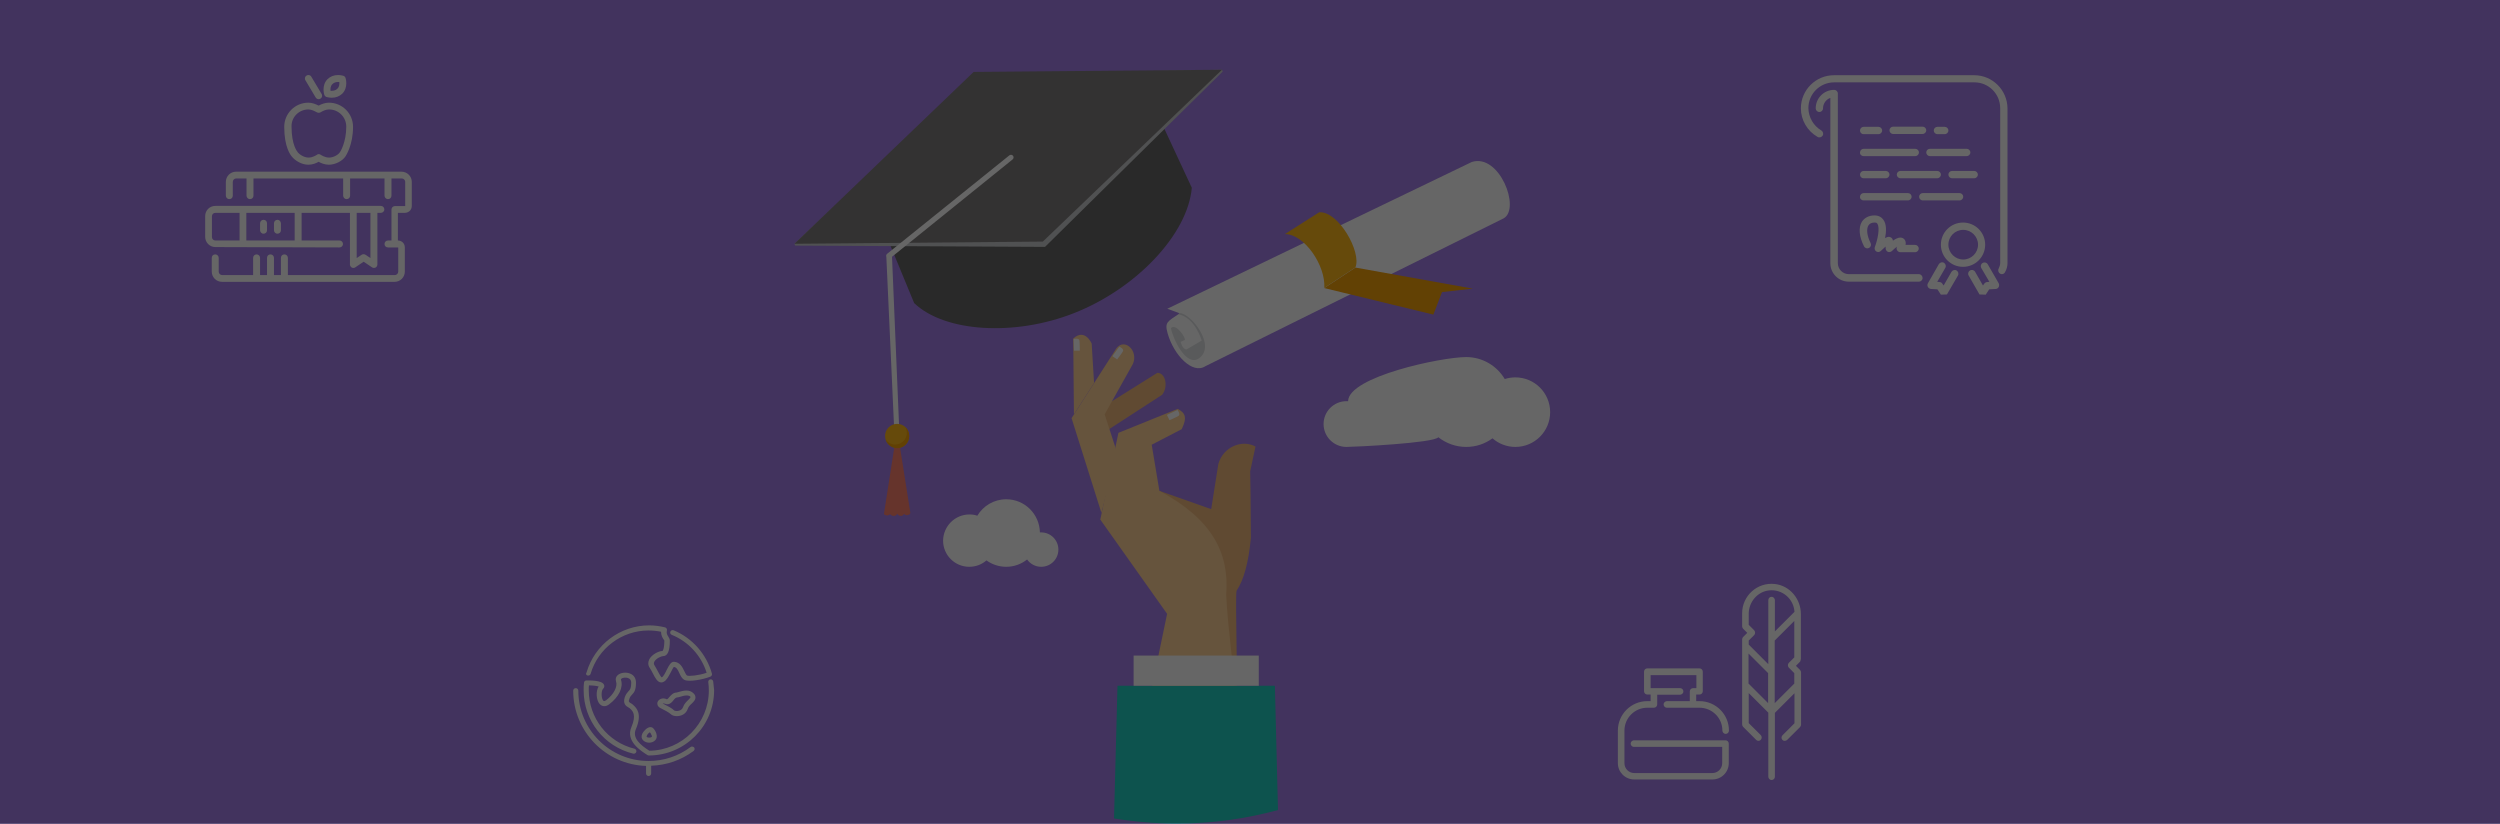 <?xml version="1.0" encoding="utf-8"?>
<!-- Generator: Adobe Illustrator 21.0.0, SVG Export Plug-In . SVG Version: 6.00 Build 0)  -->
<svg version="1.1" id="Слой_1" xmlns="http://www.w3.org/2000/svg" xmlns:xlink="http://www.w3.org/1999/xlink" x="0px" y="0px"
	 viewBox="0 0 1366 450" style="enable-background:new 0 0 1366 450;" xml:space="preserve">
<rect x="0" y="0" width="1366" height="450" fill="#333333" stroke="none"/>
<style type="text/css">
	.st0{fill:#A57FEA;stroke:#A57FEA;stroke-miterlimit:10;}
	.st1{fill:#FFFFFF;}
	.st2{fill:#666666;}
	.st3{fill:#C8CACC;}
	.st4{fill:#FF816F;}
	.st5{fill:#807D7D;}
	.st6{fill:#FFBA1B;}
	.st7{fill:#F5A209;}
	.st8{fill:#F0B97D;}
	.st9{fill:#FED198;}
	.st10{fill:#20D0C2;}
	.st11{fill:#DFE1E3;}
	.st12{opacity:0.6;stroke:#000000;stroke-miterlimit:10;}
</style>
<rect x="-0.5" y="-0.5" class="st0" width="1367" height="451"/>
<g>
	<path class="st1" d="M529.7,281.1c1.5,0,3,0.2,4.3,0.7c3.2-5.4,9.1-9,15.8-9c10.1,0,18.2,8.1,18.4,18.1c0.2,0,0.4,0,0.7,0
		c5.2,0,9.4,4.2,9.4,9.4c0,5.2-4.2,9.4-9.4,9.4c-3.2,0-6-1.6-7.7-4c-3.1,2.5-7.1,4-11.4,4c-4,0-7.8-1.3-10.8-3.5
		c-2.5,2.2-5.8,3.5-9.4,3.5c-7.9,0-14.3-6.4-14.3-14.3C515.4,287.5,521.8,281.1,529.7,281.1L529.7,281.1z"/>
	<path class="st1" d="M828,206.2c-2,0-3.9,0.3-5.8,0.9c-4.3-7.2-12.1-12-21.1-12c-13.4,0-64.3,10.7-64.5,24.1c-0.3,0-0.6,0-0.9,0
		c-6.9,0-12.5,5.6-12.5,12.5c0,6.9,5.6,12.5,12.5,12.5c4.2,0,47.9-2.1,50.2-5.3c4.2,3.3,9.5,5.3,15.2,5.3c5.4,0,10.3-1.7,14.4-4.7
		c3.3,2.9,7.7,4.7,12.5,4.7c10.5,0,19-8.5,19-19C847,214.7,838.5,206.2,828,206.2L828,206.2z"/>
</g>
<path class="st2" d="M633.8,65.2l17.4,37.4c-2.2,25.4-30.3,55.1-64.4,68.5c-32.5,12.8-70.7,10.4-87.3-5.5l-15.4-37.3l81.6-6.5
	L633.8,65.2L633.8,65.2z"/>
<path class="st3" d="M434.5,134.2l-0.4-1l98.5-92.5l135.1-2.6l0.4,1L571,134.9L434.5,134.2L434.5,134.2z"/>
<path class="st4" d="M489.6,238.3l-6.6,42.4c-0.1,0.7,2.2,1.6,3.3,0.2c1.5,1.7,3.4,1,4-0.2c0.7,1.2,2.5,1.9,3.7,0.1
	c1.1,1.4,3.6,0.4,3.4-0.7l-6.6-41.8C490.6,237.6,489.7,237.7,489.6,238.3L489.6,238.3z"/>
<path class="st5" d="M434.1,133.2L532,39.3l135.7-1.2L569.8,132L434.1,133.2L434.1,133.2z"/>
<path class="st1" d="M551.5,84.9c0.6-0.5,1.5-0.4,2,0.2c0.5,0.6,0.4,1.5-0.2,2l-65.9,53.2l4.1,98c0.3,0.7-0.1,1.6-0.8,1.9
	c-0.7,0.3-1.6-0.1-1.9-0.8l-4.5-99c-0.2-0.6-0.1-1.3,0.4-1.7L551.5,84.9L551.5,84.9z"/>
<path class="st6" d="M490.2,231.6c3.6,0,6.6,2.9,6.6,6.6c0,3.6-2.9,6.6-6.6,6.6c-3.6,0-6.6-2.9-6.6-6.6
	C483.6,234.6,486.5,231.6,490.2,231.6z"/>
<path class="st7" d="M495.5,236.5c0,2.7-1.7,5.1-4.2,6c-0.7,0.2-1.4,0.4-2.1,0.4c0,0-0.1,0-0.1,0c-2.2,0-4.1-1.2-5.2-2.8
	c0.7,2.3,2.5,4.1,4.9,4.6c0.5,0.1,0.9,0.2,1.4,0.2c0.5,0,1-0.1,1.5-0.2c2.9-0.7,5.1-3.3,5.1-6.4c0-1.9-0.8-3.6-2-4.8
	C495.2,234.3,495.5,235.4,495.5,236.5L495.5,236.5z"/>
<path class="st8" d="M599.3,224.4l33.1-20.7c4.6,0.1,6,7.7,2.6,12l-29.3,19L599.3,224.4L599.3,224.4z"/>
<path class="st9" d="M610,190.3l-24.5,38.2l16.3,51.7l8.7-32.5l-6.9-21.3l15.4-27.5C622.2,191.8,614.6,184.4,610,190.3z"/>
<path class="st8" d="M665.7,253.5l-2.8,17.7l-1.1,7l-28.3-10l33.6,50.1l8.4,68.3c1.2-1-0.8-62.4,0.2-63.9c3.8-5.6,6.5-15.1,7.8-28.9
	l-0.2-23.7l-0.2-12.6l2.9-13.5C678.8,240,668.4,244,665.7,253.5L665.7,253.5z"/>
<g>
	<path class="st9" d="M601.2,283.9l9.9-47.4l32.4-13.1c4,2.2,5.4,4.4,2.2,11.1l-16.4,8.5l4.2,25.2c29,15.6,38.3,34,36.5,56.9
		c1,20.1,4.5,41.4,5.5,61.5l-48.7,1.3l10.9-52.5L601.2,283.9z"/>
	<path class="st9" d="M586.4,185l0.4,41.4l11-17.1l-1.3-21.6C596.5,187.7,592.8,179.1,586.4,185z"/>
</g>
<path class="st10" d="M610.6,374.7h86l1.7,67.9c-17.6,4.8-36.1,7.4-55.3,7.4c-11.7,0-23.2-1-34.3-2.8L610.6,374.7z"/>
<g>
	<path class="st1" d="M619.4,374.7h68.4v-16.5h-68.4V374.7z"/>
	<path class="st1" d="M586.8,191.6l-0.2-6.4c0,0,2.9-0.7,3.2,0.8c0.2,1.5,0.2,5.6,0.2,5.6L586.8,191.6z"/>
	<path class="st1" d="M607.8,194.6l3.8-5.2c0,0,2.7,1.2,2,2.5c-0.7,1.3-3.2,4.5-3.2,4.5L607.8,194.6L607.8,194.6z"/>
	<path class="st1" d="M637.6,226.7l5.8-2.7c0,0,1.8,2.4,0.6,3.2c-1.2,0.8-5,2.4-5,2.4L637.6,226.7z"/>
	<path class="st1" d="M637.8,168.7l166.4-80.2c15.1-4.8,26.8,25.5,17.4,30.8l-163,80.8c-7,4.6-17.2-6-20.6-17.9
		c-1.8-6.3,0-6.5,6.6-11L637.8,168.7z"/>
</g>
<path class="st6" d="M720.8,116c10.5-0.8,23.3,21.8,19.8,30.1l-17,11.2c0.8-12.1-10.8-29.4-21.5-29.4L720.8,116L720.8,116z"/>
<path class="st7" d="M804.7,157.7l-64.1-11.5l-17,11.2l59.6,14.5l4.7-12.3L804.7,157.7L804.7,157.7z"/>
<path class="st11" d="M643.8,171.7l0.8-0.6c5.9-0.1,20.3,17.8,10.5,24.7c-7,4.9-14.3-10.9-15.3-16.5c2.8-3.1,8.6,6,7.5,6.5l-2.2,1
	c0,0,1,4.3,3.3,4.1l8.2-4.8C656.6,186,653,173.4,643.8,171.7L643.8,171.7z"/>
<path class="st1" d="M1052.5,83.3c0,1.1,0.9,2,2,2h20.1c1.1,0,2-0.9,2-2c0-1.1-0.9-2-2-2h-20.1C1053.4,81.3,1052.5,82.2,1052.5,83.3
	z"/>
<path class="st1" d="M1064.6,95.4c0,1.1,0.9,2,2,2h12.1c1.1,0,2-0.9,2-2s-0.9-2-2-2h-12.1C1065.5,93.4,1064.6,94.3,1064.6,95.4z"/>
<path class="st1" d="M1062.6,73.3c1.1,0,2-0.9,2-2s-0.9-2-2-2h-4c-1.1,0-2,0.9-2,2s0.9,2,2,2H1062.6z"/>
<path class="st1" d="M1038.4,93.4c-1.1,0-2,0.9-2,2s0.9,2,2,2h20.1c1.1,0,2-0.9,2-2s-0.9-2-2-2H1038.4z"/>
<path class="st1" d="M1048.5,149.8h-38.3c-3.3,0-6-2.7-6-6V51.1c0-1.1-0.9-2-2-2c-5.6,0-10.1,4.5-10.1,10.1c0,1.1,0.9,2,2,2
	c1.1,0,2-0.9,2-2c0-2.6,1.7-4.9,4-5.7v90.3c0,5.6,4.5,10.1,10.1,10.1h38.3c1.1,0,2-0.9,2-2S1049.6,149.8,1048.5,149.8z"/>
<path class="st1" d="M1018.3,85.3h28.2c1.1,0,2-0.9,2-2c0-1.1-0.9-2-2-2h-28.2c-1.1,0-2,0.9-2,2
	C1016.2,84.4,1017.1,85.3,1018.3,85.3z"/>
<path class="st1" d="M1018.3,73.3h8.1c1.1,0,2-0.9,2-2s-0.9-2-2-2h-8.1c-1.1,0-2,0.9-2,2S1017.1,73.3,1018.3,73.3z"/>
<path class="st1" d="M1050.5,69.2h-16.1c-1.1,0-2,0.9-2,2s0.9,2,2,2h16.1c1.1,0,2-0.9,2-2C1052.5,70.1,1051.6,69.2,1050.5,69.2z"/>
<path class="st1" d="M1078.7,41.1h-76.6c-10,0-18.1,8.1-18.1,18.1v0v0v0v0c0,6.4,3.5,12.4,9.1,15.6c1,0.6,2.2,0.2,2.8-0.7
	c0.6-1,0.2-2.2-0.7-2.8c-4.3-2.5-7-7.2-7.1-12.2c0-7.8,6.3-14.1,14.1-14.1h76.6c7.8,0,14.1,6.3,14.1,14.1v84.6c0,1-0.3,2-0.8,3
	c-0.6,1-0.2,2.2,0.7,2.8c0.3,0.2,0.7,0.3,1,0.3c0.7,0,1.4-0.4,1.7-1c0.9-1.5,1.4-3.3,1.4-5V59.2
	C1096.8,49.2,1088.7,41.1,1078.7,41.1z"/>
<path class="st1" d="M1084.7,133.7c0-6.7-5.4-12.1-12.1-12.1c-6.7,0-12.1,5.4-12.1,12.1c0,6.7,5.4,12.1,12.1,12.1
	C1079.3,145.8,1084.7,140.4,1084.7,133.7z M1072.7,141.8c-4.4,0-8.1-3.6-8.1-8.1s3.6-8.1,8.1-8.1c4.4,0,8.1,3.6,8.1,8.1
	S1077.1,141.8,1072.7,141.8z"/>
<path class="st1" d="M1063.8,160.9l6-10.3c0.6-1,0.2-2.2-0.7-2.8c-1-0.6-2.2-0.2-2.8,0.7l-4.3,7.5l-0.7-1c-0.3-0.5-0.9-0.9-1.6-0.9
	l-1.2-0.1l4.4-7.6c0.6-1,0.2-2.2-0.7-2.8c-1-0.6-2.2-0.2-2.8,0.7l-6,10.5c-0.3,0.6-0.4,1.3,0,2s1,1,1.7,1.1l3.5,0.2l1.9,2.9"/>
<path class="st1" d="M1085,161l1.9-2.9l3.5-0.2c0.7,0,1.3-0.4,1.7-1.1c0.3-0.6,0.3-1.4,0-2l-6-10.4c-0.6-1-1.8-1.3-2.8-0.7
	c-1,0.6-1.3,1.8-0.7,2.8l4.4,7.5l-1.2,0.1c-0.6,0-1.2,0.4-1.6,0.9l-0.7,1l-4.3-7.5c-0.6-1-1.8-1.3-2.8-0.7c-1,0.6-1.3,1.8-0.7,2.8
	l5.9,10.3"/>
<path class="st1" d="M1018.3,97.4h12.1c1.1,0,2-0.9,2-2s-0.9-2-2-2h-12.1c-1.1,0-2,0.9-2,2S1017.1,97.4,1018.3,97.4z"/>
<path class="st1" d="M1018.3,109.5h24.2c1.1,0,2-0.9,2-2c0-1.1-0.9-2-2-2h-24.2c-1.1,0-2,0.9-2,2
	C1016.2,108.6,1017.1,109.5,1018.3,109.5z"/>
<path class="st1" d="M1018.5,134.6c0.5,1,1.7,1.4,2.7,0.9c1-0.5,1.4-1.7,0.9-2.7c-2-4-2.4-7.6-1.2-9.6c0.7-1.1,1.8-1.6,3.4-1.6
	c1,0,1.3,0.3,1.5,0.7c1.5,2.2,0.1,8.8-1.4,12.7c-0.3,0.9,0,1.9,0.8,2.4c0.8,0.5,1.8,0.4,2.5-0.3c0.9-0.9,1.8-1.7,2.6-2.4v1
	c0,0.8,0.5,1.5,1.2,1.9c0.8,0.3,1.6,0.1,2.2-0.4c0.9-0.9,2-1.8,2.9-2.5c0,0.1,0,0.1-0.1,0.1c-0.3,0.6-0.3,1.4,0.1,2
	c0.4,0.6,1,1,1.7,1h8.1c1.1,0,2-0.9,2-2c0-1.1-0.9-2-2-2h-5.2c0.2-1,0.1-1.9-0.4-2.7c-0.5-0.8-1.4-1.3-2.5-1.3c-1.2,0-2.7,0.8-4,1.7
	c-0.1-0.9-0.6-1.6-1.4-1.9c-0.5-0.2-1.2-0.5-2.9,0.5c0.7-3.5,0.9-7.5-0.9-10c-0.8-1.1-2.2-2.4-4.9-2.4c-3,0-5.5,1.3-6.9,3.5
	C1015.4,124.4,1015.8,129.3,1018.5,134.6z"/>
<path class="st1" d="M1072.7,107.5c0-1.1-0.9-2-2-2h-20.1c-1.1,0-2,0.9-2,2c0,1.1,0.9,2,2,2h20.1
	C1071.8,109.5,1072.7,108.6,1072.7,107.5z"/>
<g>
	<g>
		<g>
			<path class="st1" d="M321,369.1c0.7,0.2,1.5-0.2,1.7-0.9c4.1-14,17.1-23.7,31.6-23.7c2.3,0,4.6,0.2,6.9,0.7c0,2,0.8,3.3,1.4,4.2
				c0.2,0.2,0.4,0.6,0.4,0.6c0,4.9-1,5.7-1,5.7c-2.2,0-5.9,2-7.2,4.5c-0.8,1.6-0.8,3.2,0.2,4.7c0.7,1,1.2,2.1,1.8,3.2
				c1.2,2.3,2.5,4.8,4.5,4.8c0.4,0,0.9-0.1,1.4-0.4c1.6-0.8,2.7-3.1,3.9-5.3c0.5-1,1.2-2.4,1.6-2.8c1.4,0.2,2.1,1.4,3,3.4
				c0.7,1.5,1.4,3,2.8,3.7c2.3,1.2,9.9-0.1,14.2-1.8c0.6-0.3,1-1,0.8-1.6c-2.9-10.6-10.7-19.5-20.9-23.7c-0.7-0.3-1.5,0-1.8,0.7
				c-0.3,0.7,0,1.5,0.8,1.8c9.1,3.7,16.1,11.4,19,20.7c-4.3,1.5-9.7,2-10.7,1.5c-0.5-0.3-1-1.4-1.5-2.4c-1-2.1-2.3-4.9-5.6-5.1
				c-1.7-0.1-2.7,1.9-4,4.4c-0.7,1.5-1.8,3.7-2.7,4.1c-0.5-0.1-1.5-2.1-2.1-3.2c-0.6-1.1-1.2-2.3-1.9-3.4c-0.4-0.6-0.4-1.2-0.1-1.9
				c0.9-1.8,3.8-3.1,4.8-3.1c2.5,0,3.7-2.8,3.7-8.5c0-0.8-0.4-1.4-0.8-2.1c-0.6-0.9-1.2-1.9-0.8-3.5c0.2-0.7-0.3-1.4-1-1.6
				c-2.8-0.7-5.8-1.1-8.7-1.1c-15.8,0-29.8,10.6-34.2,25.7C319.9,368.1,320.3,368.9,321,369.1z"/>
			<path class="st1" d="M370.8,378.1c-0.4,0.1-0.9,0.3-1.1,0.3c-1.9,0-3.1,1.5-4,2.5c-0.3,0.4-0.9,1.1-1.3,1.2
				c-0.6-0.3-1.3-0.5-1.9-0.5c-1.6,0-3,1-3.3,2.3c-0.2,0.9,0.1,2.2,1.7,3c2.2,1.1,4.5,2.3,5.6,3.3c0.7,0.7,1.9,1.1,3.3,1.1
				c2.2,0,5-1,6-4c0.4-1.2,1.3-2.1,2.2-2.9c1-1,2-1.9,2-3.3c0-0.8-0.3-1.6-1.1-2.3c-1-1-2.3-1.5-3.9-1.5
				C373.5,377.3,371.9,377.8,370.8,378.1z M377.3,381c-0.1,0.3-0.7,0.9-1.2,1.4c-1,1-2.3,2.2-2.9,4c-0.7,2-3,2.1-3.4,2.1
				c-0.8,0-1.3-0.2-1.4-0.3c-1.3-1.3-3.7-2.5-6.3-3.8c0,0,0,0,0,0c0.3-0.1,0.7-0.1,1.2,0.1c0.4,0.2,0.9,0.3,1.4,0.3
				c1.5,0,2.5-1.2,3.3-2.2c0.6-0.8,1.3-1.5,1.9-1.5c0.5,0,1.1-0.2,1.8-0.4c1-0.3,2.3-0.7,3.5-0.7c0.9,0,1.5,0.2,2,0.6
				C377.2,380.9,377.3,381,377.3,381z"/>
			<path class="st1" d="M389.7,372.4c-0.1-0.8-0.8-1.3-1.5-1.2c-0.8,0.1-1.3,0.8-1.2,1.5c0.2,1.5,0.3,3,0.3,4.6
				c0,18-14.6,32.7-32.5,32.9c-4.9-3.1-9.4-6.9-7.4-11.7c3.7-8.5,0.3-11.7-1.2-13.1l-0.3-0.3c-0.4-0.4-0.9-0.7-1.3-0.9
				c-1-0.6-1.3-0.8-0.7-2.4c0.4-1.1,0.8-1.6,1.4-2.2c1.3-1.3,2.2-2.7,2.2-6.6c0-2.3-1.1-4.1-3.1-4.9c-2.3-1-5.3-0.6-6.9,0.8
				c-1,0.9-1.3,2.1-0.9,3.4c1,2.9-1.3,7.2-5.4,10.3c-1.1,0.8-1.4,0.4-1.6,0.2c-1.2-1.4-1.1-5.4-0.1-6.4c0.7-0.7,0.9-1.5,0.5-2.3
				c-1.1-2.5-8.2-2.3-9.6-2.3c-0.7,0-1.2,0.5-1.3,1.2c-0.2,1.4-0.2,2.7-0.2,4.2c0,16.4,11.1,30.7,27.1,34.6c0.7,0.2,1.5-0.3,1.7-1
				c0.2-0.7-0.3-1.5-1-1.7c-14.7-3.6-25-16.8-25-32c0-1,0-1.8,0.1-2.6c2.3,0,4.3,0.3,5.3,0.6c-1.6,2.5-1.4,7.3,0.5,9.5
				c1.4,1.6,3.4,1.7,5.3,0.2c5.3-4,7.8-9.2,6.4-13.4c0-0.1-0.1-0.3,0.2-0.5c0.7-0.7,2.6-0.9,3.9-0.3c1,0.4,1.5,1.2,1.5,2.4
				c0,3.1-0.6,3.8-1.5,4.7c-0.6,0.7-1.4,1.5-2,3.2c-1.2,3.7,0.7,4.9,1.9,5.6c0.3,0.2,0.6,0.4,0.8,0.5c0.1,0.1,0.2,0.2,0.3,0.3
				c1.2,1.1,3.5,3.2,0.6,10c-3.3,7.7,5.2,13,8.8,15.3c0.2,0.1,0.5,0.2,0.7,0.2c19.7,0,35.7-16,35.7-35.7
				C390,375.7,389.9,374.1,389.7,372.4z"/>
			<path class="st1" d="M377.3,408.2c-6.7,5-14.6,7.6-22.9,7.6c-21.2,0-38.4-17.2-38.4-38.4c0-0.8-0.6-1.4-1.4-1.4
				c-0.8,0-1.4,0.6-1.4,1.4c0,22.2,17.7,40.4,39.8,41.1v4.1c0,0.8,0.6,1.4,1.4,1.4c0.8,0,1.4-0.6,1.4-1.4v-4.2
				c8.4-0.3,16.4-3,23.2-8.1c0.6-0.5,0.7-1.3,0.3-1.9C378.7,407.9,377.9,407.7,377.3,408.2z"/>
			<path class="st1" d="M355.4,397.3c-1.7,0-3.7,2-4.5,3.7c-0.6,1.4-0.4,2.7,0.5,3.5c0.8,0.8,2,1.3,3.3,1.3s2.5-0.5,3.3-1.3
				c0.9-0.9,1.1-2.2,0.6-3.8c-0.3-1-1-2.1-1.8-2.9C356.5,397.5,356,397.3,355.4,397.3z M356.1,402.6c-0.6,0.6-2.2,0.6-2.8,0
				c0-0.1,0-0.4,0.3-1c0.5-0.8,1.1-1.3,1.5-1.5c0.4,0.5,0.7,1,0.9,1.6C356.3,402.1,356.3,402.5,356.1,402.6z"/>
		</g>
	</g>
</g>
<g>
	<g>
		<g>
			<path class="st1" d="M925.1,376c-1,0-1.8,0.8-1.8,1.8v5.3c0,0,0,0,0,0h-12.4c-0.8,0-1.5,0.5-1.8,1.2c-0.4,1.2,0.5,2.4,1.7,2.4
				h17.8c6.9,0,12.5,5.6,12.5,12.4c0,1,0.8,1.9,1.8,1.9c1,0,1.8-0.8,1.8-1.8c0-8.9-7.2-16.1-16.1-16.1h-1.8c0,0,0,0,0,0v-3.6
				c0,0,0,0,0,0h1.8c1,0,1.8-0.8,1.8-1.8v-10.7c0-1-0.8-1.8-1.8-1.8h-28.5c-1,0-1.8,0.8-1.8,1.8v10.7c0,1,0.8,1.8,1.8,1.8h1.8
				c0,0,0,0,0,0v3.6c0,0,0,0,0,0h-1.8c-8.9,0-16.1,7.2-16.1,16.1v17.8c0,4.9,4,8.9,8.9,8.9h42.8c4.9,0,8.9-4,8.9-8.9v-10.7
				c0-1-0.8-1.8-1.8-1.8h-49.9c-0.8,0-1.5,0.5-1.8,1.2c-0.4,1.2,0.5,2.4,1.7,2.4h48.2c0,0,0,0,0,0v8.9c0,3-2.4,5.4-5.4,5.4H893
				c-3,0-5.4-2.4-5.4-5.4v-17.8c0-6.9,5.6-12.5,12.5-12.5h3.6c1,0,1.8-0.8,1.8-1.8v-5.3c0,0,0,0,0,0h12.4c0.8,0,1.5-0.5,1.8-1.2
				c0.4-1.2-0.5-2.4-1.7-2.4h-16.1c0,0,0,0,0,0v-7.1c0,0,0,0,0,0h25c0,0,0,0,0,0v7.1c0,0,0,0,0,0L925.1,376L925.1,376z"/>
			<path class="st1" d="M984,360v-24.5c0-8.2-6-15.5-14.2-16.4c-9.7-1.1-17.9,6.5-17.9,16v7.1c0,0.5,0.2,0.9,0.5,1.3l2.3,2.3
				c0,0,0,0,0,0l-2.3,2.3c-0.3,0.3-0.5,0.8-0.5,1.3v46.4c0,0.5,0.2,0.9,0.5,1.3l7.1,7.1c0.6,0.6,1.4,0.8,2.1,0.4
				c1.1-0.6,1.3-2,0.5-2.9l-6.6-6.6c0,0,0,0,0,0v-16.4c0,0,0,0,0,0l10.7,10.7c0,0,0,0,0,0v34.9c0,0.8,0.5,1.5,1.2,1.8
				c1.2,0.4,2.4-0.5,2.4-1.7v-34.9c0,0,0,0,0,0l10.7-10.7c0,0,0,0,0,0v16.4c0,0,0,0,0,0l-6.5,6.5c-0.6,0.6-0.8,1.6-0.3,2.3
				c0.4,0.6,0.9,0.8,1.5,0.8c0.5,0,0.9-0.2,1.3-0.5l7.1-7.1c0.3-0.3,0.5-0.8,0.5-1.3v-28.5c0-0.5-0.2-0.9-0.5-1.3l-2.3-2.3
				c0,0,0,0,0,0l2.3-2.3C983.8,360.9,984,360.4,984,360z M966.1,384.2l-10.7-10.7c0,0,0,0,0,0v-16.4c0,0,0,0,0,0l10.7,10.7
				c0,0,0,0,0,0L966.1,384.2C966.2,384.2,966.1,384.2,966.1,384.2z M967.4,326.2c-0.7,0.2-1.2,1-1.2,1.8v34.9c0,0,0,0,0,0
				l-10.7-10.7c0,0,0,0,0,0V350c0,0,0,0,0,0l3-3c0.3-0.3,0.5-0.8,0.5-1.3c0-0.5-0.2-0.9-0.5-1.3l-3-3c0,0,0,0,0,0v-6
				c0-6.4,4.7-12.1,11.1-12.8c7.3-0.8,13.5,4.7,13.9,11.7c0,0,0,0,0,0l-10.7,10.7c0,0,0,0,0,0v-17.1
				C969.7,326.7,968.6,325.8,967.4,326.2z M980.4,359.2l-3,3c-0.3,0.3-0.5,0.8-0.5,1.3c0,0.5,0.2,0.9,0.5,1.3l3,3c0,0,0,0,0,0v5.7
				c0,0,0,0,0,0l-10.7,10.7c0,0,0,0,0,0V350c0,0,0,0,0,0l10.7-10.7c0,0,0,0,0,0L980.4,359.2L980.4,359.2z"/>
		</g>
	</g>
</g>
<path class="st1" d="M168.5,90c2.4,0,4.4-0.9,5.6-1.6c1.2,0.7,3.3,1.6,5.6,1.6c3.5,0,7.4-2,9.1-4.6c0.2-0.3,4.1-6.2,4.1-16.1
	c0-7.3-5.9-13.2-13.2-13.2c-2.1,0-4.1,0.8-5.6,1.6c-1.6-0.8-3.5-1.6-5.6-1.6c-7.3,0-13.2,5.9-13.2,13.2c0,11.2,3.5,15.5,4.2,16.3
	C161.2,87.7,164.7,90,168.5,90z M168.5,59.8c1.7,0,3.4,0.9,4.7,1.6c0.6,0.3,1.3,0.3,1.9,0c1.3-0.8,3-1.6,4.7-1.6
	c5.2,0,9.4,4.2,9.4,9.4c0,8.7-3.4,14-3.5,14c-0.9,1.4-3.5,2.9-5.9,2.9c-2.4,0-4.5-1.5-4.5-1.5c-0.3-0.2-0.7-0.4-1.1-0.4
	c-0.4,0-0.8,0.1-1.1,0.4c0,0-2.1,1.5-4.5,1.5c-2.4,0-4.9-1.6-6-3c0,0-0.1-0.1-0.1-0.2c0,0-3.2-3.5-3.2-13.7
	C159.1,64.1,163.3,59.8,168.5,59.8z"/>
<path class="st1" d="M172.5,53.3c0.4,0.6,1,0.9,1.6,0.9c0.3,0,0.7-0.1,1-0.3c0.9-0.5,1.2-1.7,0.6-2.6l-5.6-9.4
	c-0.5-0.9-1.7-1.2-2.6-0.6c-0.9,0.5-1.2,1.7-0.6,2.6L172.5,53.3z"/>
<path class="st1" d="M178.4,53c0.1,0,1.3,0.4,2.9,0.4h0c2.3,0,4.2-0.8,5.7-2.2c3.4-3.4,1.9-8.4,1.8-8.6c-0.2-0.6-0.6-1-1.2-1.2
	c-0.1,0-1.3-0.4-2.9-0.4c-2.3,0-4.2,0.8-5.7,2.2c-3.4,3.4-1.9,8.4-1.8,8.6C177.4,52.4,177.9,52.8,178.4,53z M181.7,45.9
	c0.7-0.7,1.7-1.1,3-1.1c0.3,0,0.5,0,0.7,0c0.1,1,0.1,2.6-1.1,3.7c-0.7,0.7-1.7,1.1-3,1.1c-0.3,0-0.5,0-0.7,0
	C180.5,48.6,180.5,47,181.7,45.9z"/>
<path class="st1" d="M215.6,154c3.1,0,5.6-2.5,5.6-5.6v-13.2c0-2.4-1.9-3.8-3.8-3.8v-15.1h3.8c1.8,0,3.8-1.3,3.8-3.8V99.4
	c0-3.1-2.5-5.6-5.7-5.6H129c-3.1,0-5.6,2.5-5.6,5.6v7.5c0,1,0.8,1.9,1.9,1.9s1.9-0.8,1.9-1.9v-7.5c0-1,0.8-1.9,1.9-1.9h5.6v9.4
	c0,1,0.8,1.9,1.9,1.9s1.9-0.8,1.9-1.9v-9.4h49v9.4c0,1,0.8,1.9,1.9,1.9s1.9-0.8,1.9-1.9v-9.4h18.8v9.4c0,1,0.8,1.9,1.9,1.9
	s1.9-0.8,1.9-1.9v-9.4h5.6c1,0,1.9,0.8,1.9,1.9v13.2h-5.6c-1,0-1.9,0.8-1.9,1.9v16.9h-1.9c-1,0-1.9,0.8-1.9,1.9s0.8,1.9,1.9,1.9h5.6
	v13.2c0,1-0.8,1.9-1.9,1.9h-58.4v-9.4c0-1-0.8-1.9-1.9-1.9s-1.9,0.8-1.9,1.9v9.4h-3.8v-9.4c0-1-0.8-1.9-1.9-1.9s-1.9,0.8-1.9,1.9
	v9.4h-3.8v-9.4c0-1-0.8-1.9-1.9-1.9c-1,0-1.9,0.8-1.9,1.9v9.4h-16.9c-1,0-1.9-0.8-1.9-1.9v-7.5c0-1-0.8-1.9-1.9-1.9
	s-1.9,0.8-1.9,1.9v7.5c0,3.1,2.5,5.6,5.6,5.6"/>
<path class="st1" d="M185.5,135.2c1,0,1.9-0.8,1.9-1.9c0-1-0.8-1.9-1.9-1.9h-20.7v-15.1h26.4v28.2c0,0.7,0.4,1.3,1,1.7
	c0.6,0.3,1.4,0.3,1.9-0.1l4.6-3.1l4.6,3.1c0.3,0.2,0.7,0.3,1,0.3c0.3,0,0.6-0.1,0.9-0.2c0.6-0.3,1-1,1-1.7v-28.2h1.9
	c1,0,1.9-0.8,1.9-1.9c0-1-0.8-1.9-1.9-1.9h-90.4c-3.2,0-5.6,2.5-5.6,5.6v11.3c0,3.1,2.5,5.6,5.6,5.6L185.5,135.2L185.5,135.2z
	 M194.9,116.3h7.5v24.7l-2.7-1.8c-0.6-0.4-1.5-0.4-2.1,0l-2.7,1.8L194.9,116.3L194.9,116.3z M134.6,116.3H161v15.1h-26.4V116.3z
	 M115.8,129.5v-11.3c0-1.1,0.8-1.9,1.9-1.9h13.2v15.1h-13.2C116.6,131.4,115.8,130.6,115.8,129.5z"/>
<path class="st1" d="M151.6,120.1c-1,0-1.9,0.8-1.9,1.9v3.8c0,1,0.8,1.9,1.9,1.9s1.9-0.8,1.9-1.9V122
	C153.4,120.9,152.6,120.1,151.6,120.1z"/>
<path class="st1" d="M144,120.1c-1,0-1.9,0.8-1.9,1.9v3.8c0,1,0.8,1.9,1.9,1.9s1.9-0.8,1.9-1.9V122
	C145.9,120.9,145.1,120.1,144,120.1z"/>
<rect x="-0.5" y="-0.5" class="st12" width="1367" height="451"/>
</svg>

